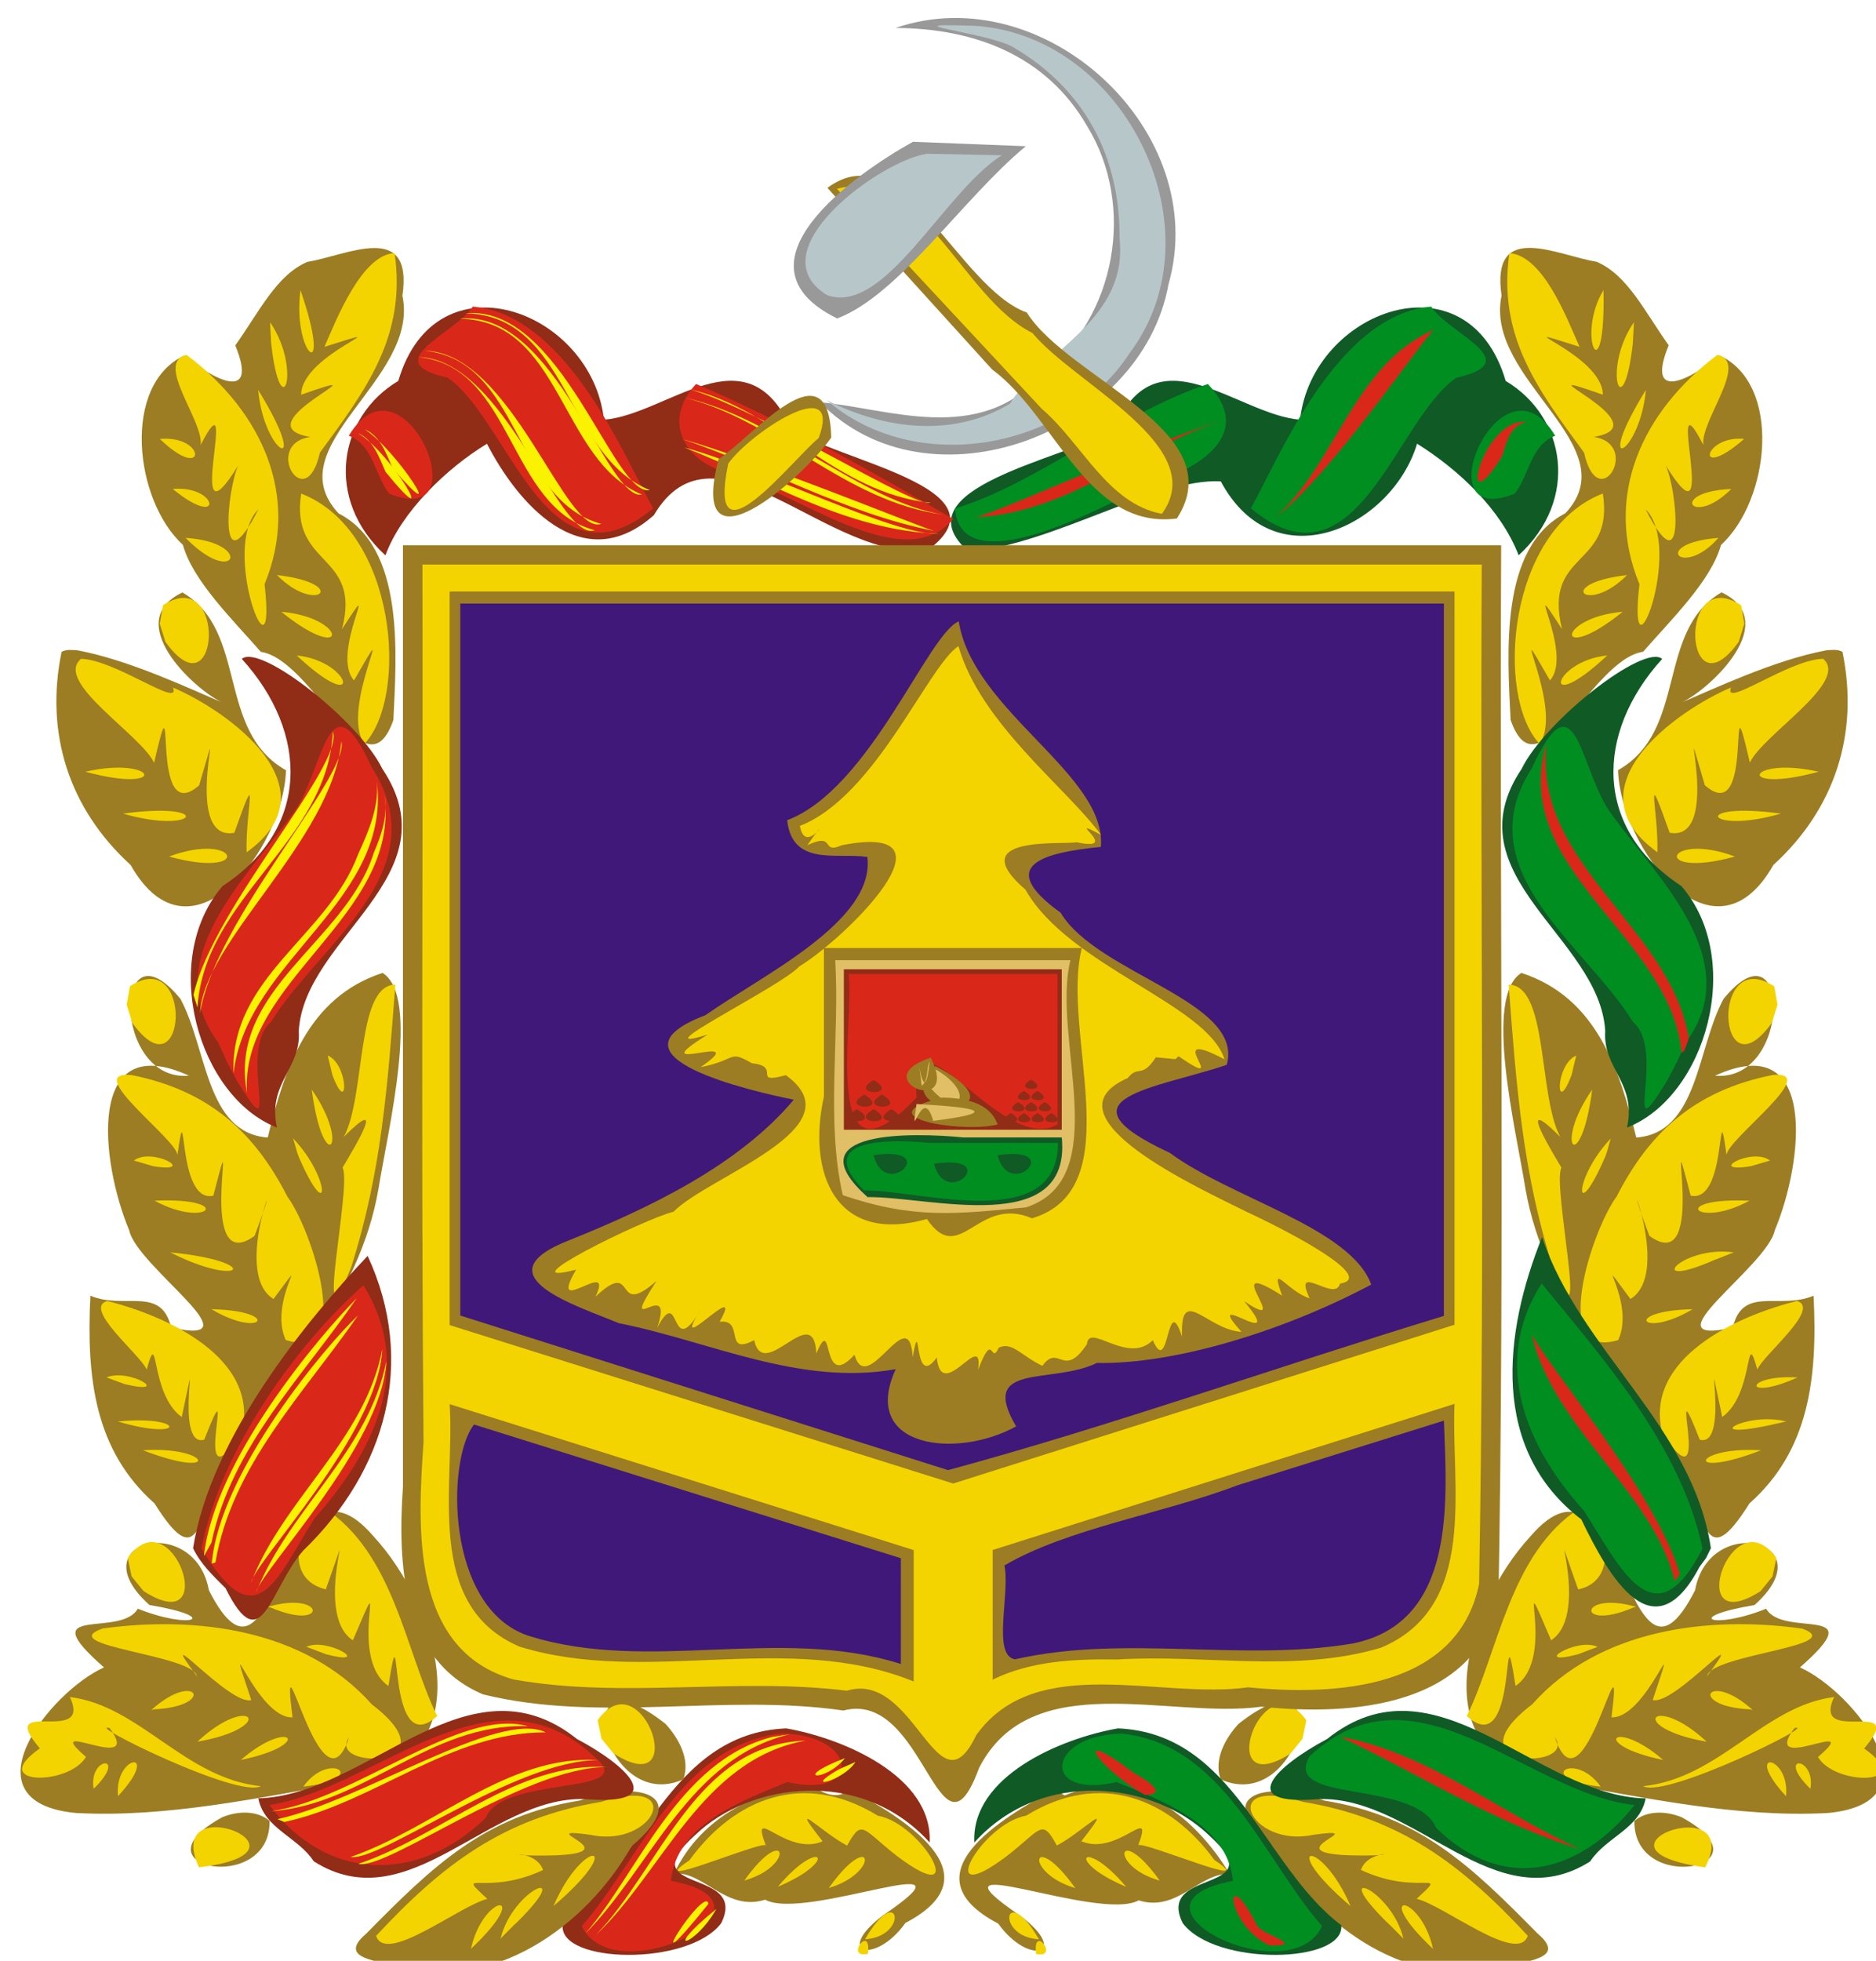 <svg xmlns="http://www.w3.org/2000/svg" width="385.822" height="403.069" viewBox="0 0 385.822 403.069">
  <path d="M336.13 374.312c-.243 15.404 28.8 9.586 9.675-.778-3.06-1.223-6.972-1.467-9.674.778zm27.102-43.614c-11.002 4.397-17.41 1.774-2.394-.763 14.775-13.2-9.32-19.093-12.227-3.032-14.3 28.075-14.48-33.726-33.92-11.018-13.2 14.302-23.1 45.788 4.7 50.345 18.83 3.294 37.89 7.47 56.56 6.453 23.25-2.194 5.52-24.83-5.77-29.93 15.18-13.278-3.43-5.9-6.94-12.055zm-46.904 66.864c-13.8-14-24.4-24.29-44-27.437-11.23-4.227-23.682-1.575-10.642 9.404 9.545 16.74 28.593 30.08 48.468 24.86 2.727-1.44 12.414-1.48 6.174-6.84zm-65.276-31.788c16.45 7.4 24.64-28.088 3.663-11.406-2.71 2.93-5.163 7.37-3.663 11.406zm105.33-92.875c-18.313 4.05 7.133-12.55 8.626-20.01 5.874-13.95 9.012-41.53-12.296-31.76 15.96 1.35 15.56-32.65 1.76-15.8-5.537 10.22-5.186 27.55-17.958 28.51-3.44-14.04-8.155-28.81-23.62-33.84-7.86 4.88-1.113 32.19.864 44.53 3.926 22.37 19.905 38.95 31.638 57.41 5.6 10.3 5.132 21.86 14.4 7.11 12.263-10.89 14.04-25.7 13.188-42.7-7.023 2.97-14.56-2.14-16.603 6.52zm19.18-139.21c-10.774 2.02-23.463 8.09-29.545 10.64 5.957-2.91 20.48-16.65 8.044-22.56-13.59 7.89-6.86 28.36-21.29 36.55.44 15.84 19.54 41.39 31.95 19.48 12.73-11.6 17.65-27.16 14.2-43.81-1.06-.59-2.21-.36-3.35-.32zm-21.612-21.67c10.075-9.23 12.59-33-.29-38.95-5.484 4.64-15.464 10.12-10.475-2.09-4.992-7.02-8.492-14.48-14.85-17.18-7.974-1.25-21.796-8.65-19.52 6.97-3.673 17.27 26.18 30.86 13.11 44.75-13.624 7-11.893 28.9-11.255 42.45 5.667 16.37 16.623-12.47 27.254-13.99 5.872-6.71 14.036-14.68 16.024-21.98zM174.68 367.73c10.702 5.834 30.696 17.522 11.53 27.552-6.3 8.813-14.87 6.21-4.618-1.546 21.844-14.87-15.892 1.33-24.232-3.23-8 2.52-12.606-5.846-18.72-5.39 5.69-12.077 17.944-17.3 28.16-18.3 1.892 1.72 5.743 3.433 7.88.91z" clip-rule="evenodd" fill="#9c7d23" fill-rule="evenodd"/>
  <path d="M216.845 367.847c-10.712 5.84-30.727 17.536-11.543 27.578 6.306 8.822 14.884 6.215 4.62-1.55-21.864-14.882 15.907 1.332 24.256-3.23 8.006 2.524 12.616-5.85 18.736-5.395-7.446-12.44-20.162-21.88-33.95-16.187l-2.12-1.216z" clip-rule="evenodd" fill="#9c7d23" fill-rule="evenodd"/>
  <path d="M92.472 121.594h206.67c-.35 66.578.7 133.227-.535 199.76-4.557 21.12-29.436 21.345-46.526 19.935-19.68.58-43.9-4.72-57.58 12.34-12.48-19.22-39.72-10.37-59.27-12.43-16.29 1.83-40.06-.69-42.01-21.3-1.6-26.25-.34-52.68-.74-79.03V121.59z" clip-rule="evenodd" fill="#acd4f2" fill-rule="evenodd"/>
  <path d="M310.422 52.032c-2.45 17.12 5.87 28.063 15.355 41.007 2.948 13.19 11.872-1.76 1.994-3.22 14.87-2.47-17.7-15.58 1.87-8.68-.02-8.48-22.38-15.41-4.79-9.85-2.76-6.23-7.49-18.67-14.42-19.27zm42.786 20.917c-15.553 11.66-23.487 29.09-16.04 47.13-2.594 22.81 9.326-7.43 1.27-15.38 8.56 16.82 6.373-4.58 4.105-9.09 11.815 19.19-.703-20.6 7.78-4.12-.73-4.9 9.56-17.05 2.885-18.55zm-23.566 28.5c-19.593 7.58-22.222 41.6-13.027 51.45 5.325-7.18-7.724-30.27 2.156-13.03 5.06-5.69-6.26-24.07 2.48-10.53-3.99-16.27 10.76-12.47 8.4-27.9zm45.283 33.97c-7.116.18-20.615 10.33-18.928 5.91-11.093 4.69-33.61 20.61-15.128 33.87.21-9.06-2.84-19.06 2.52-4.01 11.6 2.04.71-31.89 7.23-9.77 10.6 9.28 4.3-26.3 9.26-4.64 2.66-5.78 20.7-16.65 15.03-21.39zm-5.395 132.02c-11.78 2.93-31.682 11.58-27.63 27.29 11.184 16.5.33-17.49 7.674 1.21 6.594 1.88.264-25.19 4.62-4.65 6.68-4.81 4.642-19.15 7.22-9.75 1.06-2.88 13.29-12.64 8.117-14.12zm-5.01-46.45c-16.04 3.19-25.385 11.92-32.037 24.97-5.12 6.89-13.91 33.92.33 29.5 3.768-8.21-6.094-19.89 2.508-8.44 9.29-5.61-3.75-33.21 3.89-12.98 12.68 9.22 2.7-30.56 8.49-8.26 7.69 1.73 5.33-23.05 7.39-8.32-.05-3.17 19.85-17.5 9.44-16.48zm6.06 113.78c-19.12-2.65-41.598-.01-55.47 15.58-17.43 13.32 9.452 13.46 4.686 6.8 5.805 17.45 14.336-25.64 11.626-4.14 7.356.4 14.634-22 8.48-3.56 4.368 1.3 20.56-17.52 11.17-4.9.864-4.48 29.492-6.2 19.507-9.8zm-56.363 63.16c-13.593-14.63-26.184-24.22-46.222-27.53-17.846-5.68-10.98 9.56 2.03 6.78 13.07-1.85-8.137 3.53 7.16 4.19 14.034.42 4.424-1.94 2.7 3.02 11.965 5.57 18.387-.48 11.464 5.93 5.65 1.37 20.89 13.6 22.86 7.6zm-64.42-15.53c-9.185-12.64-23.437-18.59-38.74-9.18-9.295 1.66-19.304 19.81-4.073 8.38 7.22-5.57 7.24-7.98 10.37-2.23 5.302-2.76 12.474-10.34 5.033-.88 7.618 3.21 15.054-8.07 11.705.82 1.213-.86 25.57 9.6 15.706 3.07zm75.117-72.4c-14.41 9.26-16.79 29.73-23.252 42.75 10.89 9.88 6.988-25.6 10.03-6.18 8.975-6.2-.874-28.51 7.318-9.39 8.765-5.69-1.892-31.29 5.562-10.46 8.072-1.65 6.556-12.56.342-16.72zM310.27 202.41c1.592 20.937 2.855 38.55 9.106 58.147 7.994 19.59-.273-17.02 1.756-20.53-2.98-5.015-9.054-15.152-.233-6.31-4.57-8.328-2.45-31.275-10.63-31.305zm19.515-142.78c-5.822 9.443.43 22.128 0 0zm28.923 30.6c-8.45-.855-10.372 9.024 0 0zm15.33 68.408c-14.86-3.346-17.45 4.732 0 0zm-4.353 124.512c-11.23-.632-11.29 5.103 0 0zm-9.885-36.332c-16.868-.715-10.957 5.95 0 0zm4.236-8.25c-3.777-2.878-13.344 2.68-3.96 1.16l3.96-1.16zm-39.865-21.59c-4.37 1.845-4.31 12.91-.96 4.013l.96-4.01zm3.29 6.99c-8.21 11.777-2.37 18.13 0 0zm3.82 10.06c-7.86 8.228-7.51 18.416-1.18 3.832.51-1.23.76-2.568 1.18-3.83zm26.79-109.615c-13.26-8.59-11.7 23.118-.49 7.53l1.17-3.722-.67-3.8zm6.81 78.33c-13.26-8.59-11.7 23.118-.49 7.53l1.17-3.722-.67-3.8zm.44 117.525c-9.14-12.885-19.42 17.148-3.24 6.814l2.46-3.028.79-3.786zm-14.63 63.594c8.33-16.366-27.34-3.784 0 0zM334.62 118.21c-15.23 1.767-8.2 8.35 0 0zm3.88-38.062c-11.235 18.177-1.26 13.69 0 0zm14.926 30.414c-14.17 1.13-7.55 8.567 0 0zm3.4 65.51c-14.42-5.34-17.4 4.806 0 0zm5.36 122.054c-14.006-.907-16.216 6.24 0 0zm-33.626 40.408c-4.33-2.067-13.97 4.113-4.04 1.532l4.04-1.532zm7.94-8.225c-11.97-3.45-12.41 5.2-.663.17l.667-.18zm30.826 38.93c.85-8.61-9.21-9.96 0 0zm5.01-1.52c1.12-6.82-7.32-7.15 0 0zm-11.88-16.21c-9.234-8.36-13.44-.79-.675-.14l.68.14zM351 358.03c-11.1-10.328-16.715-2.937 0 0zm-8.947 3.75c-10.17-8.825-15.33-3.16 0 0zm-12.85 5.486c-5.45-7.675-14.06-1.52 0 0zm-34.48 33.347c-2.54-11.538-13.116-12.336 0 0zm-56.21-14.03c-8.734-12.198-10.605-2.985 0 0zm50.124 11.935c-2.48-10.295-15.62-15.476-3.554-3.53 1.228 1.133 2.373 2.35 3.555 3.528zm-57.014-10.645c-8.85-10.51-12.887-5.44 0 0zm46.146 3.96c-6.14-14.29-15.54-13.246 0 0zm-56.62-3.71c-9.01-12.59-10.76-3.184 0 0zm126.98-119c-14.51.305-10.64 6.177-.3.164l.3-.167zm-17.57-134.39c-11.49 1.172-13.89 12.983 0 0zm5.48-68.5c-6.68 9.682-2.22 22.126-.22 4.3l.22-4.3zm20.02 34.277c-13.09.58-8.07 8.1 0 0zm10.21 66.736c-19.07-2.58-15.31 4.457 0 0zm1.08 124.96c-8.2-2.133-18.27 3.94-3.39.754l3.39-.752zm-10.77-34.77c-10.99-1.487-18.87 8.085-3.97 1.557 1.33-.48 2.64-1.044 3.96-1.555zm-22.85-131.68c-13.9 1.242-13.93 11.26 0 0zm43.5 223.085c-14.42 1.78-23.63 16.74-39.3 18.33 4.74 2.6 36.72-13.31 31.1-11.93-7.2 9.9 14.84-2.66 4.87 5.93 3.42 5.97 20.49 5.97 9.48-1.75 9.42-10.98-10.94-.26-6.17-10.57zm-163.55 49.82c-9.24-.59-6.98-12.15 0 0zm-.6 3c-.78-6.48 5 1.05 0 0zm55.59-48.02c-9.14-12.88-19.43 17.15-3.25 6.82l2.45-3.03.78-3.78z" clip-rule="evenodd" fill="#f3d400" fill-rule="evenodd"/>
  <path d="M330.135 211.94c-1.13-19.366-31.96-31.858-17.182-53.912 4.75-9.807 25.15-25.804 28.893-22.578-13.822 15.22-14.116 34.907 3.95 46.685 13.147 15.237 4.97 43.386-11.18 49.644 2.034-9.19-5.032-12.07-4.48-19.84z" clip-rule="evenodd" fill="#105a26" fill-rule="evenodd"/>
  <path d="M346.703 214.3c12.507-16.866-5.73-33.66-15.16-46.796-6.658-8.58-7.203-29.875-16.508-9.59-13.566 21.118 11.037 36.272 20.808 52.168 7.04 5.855-2.702 27.978 6.957 12.16l2.066-3.897 1.837-4.044z" clip-rule="evenodd" fill="#008e21" fill-rule="evenodd"/>
  <path d="M347.316 213.45c-3.75-23.032-32.108-35.67-29.247-60.672-7.82 26.133 25.5 39.347 27.8 63.727l.63-.717.81-2.338z" clip-rule="evenodd" fill="#d92819" fill-rule="evenodd"/>
  <path d="M351.865 318.246c-3.716-25.068-26.936-40.603-34.722-63.936-7.873 19.57-10.78 43.633 8.07 58.02 5.842 12.13 14.89 27.714 24.33 9.73l1.332-1.79.99-2.024z" clip-rule="evenodd" fill="#105a26" fill-rule="evenodd"/>
  <path d="M350.134 318.328c-4.304-21.01-20.968-39.678-33.08-54.492-10.512 16.422-3.085 33.71 8.654 46.648 7.27 11.216 14.423 27.547 24.426 7.844z" clip-rule="evenodd" fill="#008e21" fill-rule="evenodd"/>
  <path d="M345.483 323.58c-4.926-16.905-27.848-43.47-30.49-49.42 4.315 19.414 25.138 32.69 29.437 50.894l1.053-1.475z" clip-rule="evenodd" fill="#d92819" fill-rule="evenodd"/>
  <path d="M338.45 369.682c-22.62-.5-43.042-30.202-65.54-12.195-10.3 5.46-19.26 13.825-1.585 12.34 19.825-.56 36.2 25.19 55.722 12.802 3.223-4.98 10.22-6.72 11.403-12.95z" clip-rule="evenodd" fill="#105a26" fill-rule="evenodd"/>
  <path d="M336.164 371.053c-22.455-2.507-44.868-30.484-66.812-10.044-5.868 9.91 21.558 4.6 26.004 14.72 14.077 13.78 29.856 9.09 40.808-4.68z" clip-rule="evenodd" fill="#008e21" fill-rule="evenodd"/>
  <path d="M324.942 380.1c-17.463-5.355-32.964-15.316-49.356-23.117 18.182 3.34 32.882 15.64 49.356 23.117z" clip-rule="evenodd" fill="#d92819" fill-rule="evenodd"/>
  <path d="M161.65 355.277c11.795 2.062 30.197 9.857 29.546 23.464-14.11-15.56-36.927-12.3-48.16-1.59-13.8 12.38 11.034 6.59 5.288 18.18-6.73 8.92-33.347 8.32-32.603.43 16.16-12.15 21.83-39.43 45.93-40.47z" clip-rule="evenodd" fill="#912c17" fill-rule="evenodd"/>
  <path d="M229.924 355.287c-11.794 2.063-30.198 9.857-29.546 23.465 14.11-15.57 36.928-12.305 48.16-1.592 13.798 12.38-11.032 6.59-5.29 18.174 6.73 8.914 33.35 8.32 32.605.43-16.15-12.152-21.825-39.437-45.93-40.477z" clip-rule="evenodd" fill="#105a26" fill-rule="evenodd"/>
  <path d="M230.733 356.355c-15.61.312-16.732 13.566-1.066 9.973 9.408 3.902 22.83 8.713 23.902 20.304-25.65 4.844 11.81 23.393 18.33 9.3-12.29-14.073-20.16-37.323-41.17-39.577z" clip-rule="evenodd" fill="#008e21" fill-rule="evenodd"/>
  <path d="M235.486 368.982c-9.595-5.434-15.89-14.763-2.322-4.55.992.575 7.983 4.383 2.322 4.55zm25.61 30.935c-9.115-4.287-9.65-18.043-2.505-4.004.94 1.736 10.35 4.16 2.51 4.004z" clip-rule="evenodd" fill="#d92819" fill-rule="evenodd"/>
  <path d="M79.247 114.144c-12.58-11.508-9.683-28.502 2.664-35.836 7.78-26.49 39.87-14.44 42.29 7.972 13.12-1.046 29.3-18.567 38.45 1.794 8.82 6.558 45.19 12.22 28.35 24.87-20.18 3.25-43.82-28.572-56.52-7.05-14.99 13.32-28.34-3.01-34.33-14.67-8.26 4.988-17.6 13.994-20.88 22.92z" clip-rule="evenodd" fill="#912c17" fill-rule="evenodd"/>
  <path d="M312.33 114.146c12.58-11.51 9.682-28.503-2.665-35.837-7.776-26.5-39.865-14.44-42.286 7.97-13.1-1.08-29.72-18.76-38.38 2.18-10.17 5.89-44.53 12-29.79 24.94 17.42-1.42 38.67-15.19 51.86-14.45 11.12 20.76 35.19 9.39 40.37-7.74 8.59 5.36 17.28 13.54 20.88 22.92z" clip-rule="evenodd" fill="#105a26" fill-rule="evenodd"/>
  <path d="M319.84 89.574c-11.126-18.576-27.613 19.76-8.315 11.897 2.99-3.77 3.26-9.98 8.316-11.89z" clip-rule="evenodd" fill="#008e21" fill-rule="evenodd"/>
  <path d="M314.095 86.725c-9.428-1.078-14.693 22.458-5.172 7.05.874-2.718 1.675-6.515 5.172-7.05z" clip-rule="evenodd" fill="#d92819" fill-rule="evenodd"/>
  <path d="M294.344 63.032c-19.572 1.65-31.455 31.585-37.096 41.45 21.824 18.177 29.68-18.278 42.273-26.833 14.76-3.31-1.66-9.06-5.17-14.62z" clip-rule="evenodd" fill="#008e21" fill-rule="evenodd"/>
  <path d="M262.396 106.29c11.414-8.706 30.186-36.597 32.535-38.53-16.45 7.192-20.08 27.298-32.53 38.53zm-119.24-27.355c18.02 7.593 38.017 19.09 52.893 27.742-10.33 12.3-32.84-5.977-46.51-9.515-8.9-2.43-13.39-10.632-6.39-18.227z" clip-rule="evenodd" fill="#d92819" fill-rule="evenodd"/>
  <path d="M141.876 80.027c14.763 4.364 46.02 24.35 49.54 23.334-19.42-1.98-31.58-19.21-49.54-23.33z" clip-rule="evenodd" fill="#f9f200" fill-rule="evenodd"/>
  <path d="M140.908 81.78c18.812 4.17 36.167 21.352 53.138 24.012-20.458-2.71-34.21-19.296-53.138-24.01zm-.24 10.178c16.307 4.476 43.5 18.355 52.622 17.774-19.467-.624-35.48-11.146-52.622-17.774z" clip-rule="evenodd" fill="#f9f200" fill-rule="evenodd"/>
  <path d="M140.4 90.27c15.317 4.39 48.078 17.776 51.626 18.853-17.9-3.5-35.28-13.33-51.627-18.852z" clip-rule="evenodd" fill="#f9f200" fill-rule="evenodd"/>
  <path d="M248.42 78.936c-18.23 6.05-34.963 20.41-52.017 25.597 1.232 15.597 30.02-.068 39.51-4.842 9.19-2.79 22.865-9.79 12.506-20.75z" clip-rule="evenodd" fill="#008e21" fill-rule="evenodd"/>
  <path d="M251.37 86.433c-14.644 4.463-46.374 19.08-50.75 19.886 19.298-.91 33.182-14.18 50.75-19.89z" clip-rule="evenodd" fill="#d92819" fill-rule="evenodd"/>
  <path d="M82.88 112.086h225.854c-.363 72.152.73 144.376-.557 216.482-4.453 22.363-30.388 24.212-48.738 22.26-18.94 2.627-47.36-8.406-58.09 12.616-8.21 22.287-11.1-16.274-27.89-11.824-24.51-3.572-49.89 2.61-74.09-3.31-16.81-7.052-17.59-27.05-16.5-42.633v-193.59z" clip-rule="evenodd" fill="#9c7d23" fill-rule="evenodd"/>
  <path d="M185.276 342.057c-24.908-7.945-51.878 2.028-76.618-5.815-17.04-5.696-16.884-36.152-11.17-43.417 29.263 9.16 58.526 18.323 87.79 27.485-.002 7.25 0 14.498-.002 21.747zm12.8 5.735c-1.007 11.69-8.58-.84 0 0zm98.88-55.778c.615 16.588 2.628 41.435-18.647 45.807-22.93 3.91-46.75-1.91-69.56 3.27-4.77-.77-.96-13.55-2.18-19.3 13.09-7.64 32.55-10.61 48.01-16.5l42.36-13.26zM94.656 124.07h202.3V270.5c-33.996 10.343-67.99 22.485-101.984 31.705L94.657 270.423V124.07z" clip-rule="evenodd" fill="#40187a" fill-rule="evenodd"/>
  <path d="M299.14 272.32c-34.368 10.877-68.733 21.768-103.104 32.636-34.522-10.856-69.043-21.71-103.564-32.567v-150.8h206.67v150.73zm-94.99 72.95v-26.647l94.99-30.04c-.746 17.154 4.997 41.638-15.08 50.103-17.518 5.297-36.27 1.328-54.326 2.445-8.657-.13-17.663.26-25.584 4.14zM92.472 288.638c31.813 10 63.626 20 95.44 29.998v27.015c-25.886-10.55-54.805.97-81.067-7.17-19.805-8.48-13.202-33.14-14.373-49.84zM86.875 116.04h217.862c-.353 69.838.71 139.746-.54 209.54-4.432 21.73-29.76 23.043-47.504 21.267-18.07 2.564-43.635-7.38-55.93 9.845-7.953 16.705-12.584-13.454-26.577-9.147-22.737-2.794-46.028 1.715-68.608-2.316-21.19-6.03-19.684-31.33-18.475-48.77-.526-60.13-.08-120.29-.228-180.42z" clip-rule="evenodd" fill="#f3d400" fill-rule="evenodd"/>
  <path d="M161.848 168.62c17.028-6.372 28.987-38.35 35.326-40.88 2.934 18.494 30.51 31.49 29.23 46.346-11.35 1.146-22.086 3.616-8.27 13.542 7.547 12.63 37.863 18.173 34.16 31.258-14.367 4.876-35.945 6.827-11.71 18.1 12.625 9.354 37.182 15.376 41.427 27.073-17.59 9.36-40.17 16.43-56.42 16.11-9.25 4.53-24.48-.29-16.62 13.04-12.1 6.73-32.21 4.53-24.76-11.76-19.81 3.54-38.38-5.79-56.96-9.46-8.46-3.54-28.84-9.79-10.12-17.07 16.49-6.61 34.84-15.43 46.12-28.86-8.33-1.68-40.37-8.91-18.16-17.38 11.56-8.17 34.97-19.27 33.29-32.53-6.38-.9-15.44 1.99-16.49-7.55z" clip-rule="evenodd" fill="#9c7d23" fill-rule="evenodd"/>
  <path d="M164.458 169.787c15.535-5.953 26.378-32.862 32.656-36.976 4.52 15.9 22.16 29.05 29.337 38.82-8.32-4.45 4.67 3.59-4.99 1.51-3.31.53-23.5-1.42-10.57 9.73 8.92 15.78 37.45 23.57 40.93 34.88-13.76-7.23 2.3 7.38-9.44-.62-1.11.81.64.65-4.67.21-2.93 4.52-3.56 1.47-5.79 4.27-17.89 7.87 15.1 22.81 24.31 27.42 9.6 4.46 26.9 13.65 19.35 14.83-.95 4.03-9.86-4.68-6.24 3.02-4.61-1.4-8.34-7.94-5.65-.53-13.79-8.8 2.97 8.38-7.83 1.11 9.32 11.2-9.19-3.32-.53 6.32-7.1-.41-12.65-9.93-12.23.98-3.24-9.81-2.55 8.66-6.02.73-5.16 5.19-13.14-3.74-13.54.82-4.89 7.31-5.77-.23-9.16 4.45-4.21-1.94-6.28-5.12-8.98-3.71-1.74 3.78-1.01-3.93-4.25 4.54 1.21-8.82-7.53 7.18-8.49-2.54-4.96 6.92-3.16-9.84-4.96-.09-.7-11.93-9.36 8.56-11.97-.48-7.11 7.86-4.16-9.03-7.84-.25-.537-11.21-10.796 6.22-12.79-2.75-6.38 3.38-1.826-4.41-7.1-3.78 5.554-9.83-11.07 8.81-3.763-2.7-6.65 11.5-4.094-5.5-9.08 3.94 3.77-11.17-8.525 3.28-.134-9.64-9.142 8.07-3.812-4.97-12.572 3.26 4.148-8.472-10.13 4.96-3.964-5.57-15.09 3.908 13.89-10.393 20.03-11.913 7.26-7.37 38.08-17.28 23.09-28.07-7.24 1.97-.72-1.84-6.96-2.44-4.94-2.81-2.78-.77-10.58.814 11.52-7.95-13.18 2.393 1.49-6.73-14.63 4.555 14.97-9.766 18.82-13.99 9.26-5.6 34.2-29.88 8.77-24.92-4.51 2-1.11-2.78-7.1-.01 5.91-8.61-.32 2.85-1.53-3.904z" clip-rule="evenodd" fill="#f3d400" fill-rule="evenodd"/>
  <path d="M169.437 194.88h53.054c-4.39 17.313 10.19 49.387-10.24 55.563-11.27-4.86-14.8 10.146-21.62.135-18.85 5.342-24.66-9.51-21.18-25.186V194.88z" clip-rule="evenodd" fill="#9c7d23" fill-rule="evenodd"/>
  <path d="M171.774 197.38h48.38c-3.98 15.827 9.154 44.73-9.084 50.802-14.233 1.36-23.087 2.512-37.75-2.513-3.495-15.36-.6-32.38-1.546-48.29z" clip-rule="evenodd" fill="#e0bf66" fill-rule="evenodd"/>
  <path d="M218.368 233.816c2.01 20.785-27.328 12.083-39.937 12.264-15.6-13.906 9.67-13.275 19.67-12.264h20.27z" clip-rule="evenodd" fill="#105a26" fill-rule="evenodd"/>
  <path d="M217.576 234.923c.068 18.717-28.138 9.752-39.926 9.76-10.75-10.947 5.974-10.488 13.41-9.76h26.516z" clip-rule="evenodd" fill="#008e21" fill-rule="evenodd"/>
  <path d="M173.55 199.246h44.808v32.99H173.55v-32.99z" clip-rule="evenodd" fill="#912c17" fill-rule="evenodd"/>
  <path d="M174.514 200.223h42.975v30.9c-11.56 6.723-30.43-26.674-29-5.495-19.99 21.06-12.66-15.707-13.98-25.405z" clip-rule="evenodd" fill="#d92819" fill-rule="evenodd"/>
  <path d="M179.662 237.47c14.185-2.105 2.438 9.58 0 0zm25.508 0c14.186-2.106 2.44 9.58 0 0zm-13.077 1.74c14.187-2.106 2.44 9.578 0 0z" clip-rule="evenodd" fill="#105a26" fill-rule="evenodd"/>
  <path d="M209.405 226.55c4.434 2.623-4.313 2.456 0 0zm-1.48 2.255c4.434 2.624-4.315 2.455 0 0zM179.68 228c5.77 3.415-5.61 3.19 0 0z" clip-rule="evenodd" fill="#912c17" fill-rule="evenodd"/>
  <path d="M212.068 226.55c4.434 2.623-4.313 2.456 0 0zm-1.48 2.255c4.434 2.624-4.315 2.455 0 0zm-30.908-6.793c5.77 3.414-5.61 3.188 0 0zm32.388-.065c4.433 2.62-4.312 2.456 0 0zm-34.326 3.06c5.765 3.41-5.607 3.192 0 0zm32.838-.757c4.433 2.62-4.314 2.454 0 0zM183.32 228c5.77 3.413-5.608 3.19 0 0z" clip-rule="evenodd" fill="#912c17" fill-rule="evenodd"/>
  <path d="M214.866 226.55c4.434 2.623-4.312 2.456 0 0zm-1.48 2.255c4.434 2.628-4.317 2.45 0 0z" clip-rule="evenodd" fill="#912c17" fill-rule="evenodd"/>
  <path d="M216.22 228.805c4.432 2.626-4.313 2.453 0 0zm-34.837-3.8c5.767 3.414-5.61 3.19 0 0zm31.994-.755c4.432 2.62-4.31 2.455 0 0z" clip-rule="evenodd" fill="#912c17" fill-rule="evenodd"/>
  <path d="M184.168 5.75c30.62-10.515 65.113 21.237 56.142 52.728-5.546 30.555-49.22 47.212-71.673 24.214 13.778 1.13 32.762 9.046 45.73-5.872 15.188-11.63 19.238-34.568 9.23-50.865-8.38-14.572-23.21-20.145-39.43-20.206z" clip-rule="evenodd" fill="#999" fill-rule="evenodd"/>
  <path d="M200.618 5.317c30.807 2.056 50.584 42.147 31.698 67.275-12.963 19.944-44.033 25.457-62.287 9.658 12.29 6.265 26.35 7.586 37.68.73 6.74-10.983 24.36-17.06 22.54-33.944.14-16.57-6.99-30.642-21.94-39.372-5.45-3.073-26.86-5.03-7.7-4.347z" clip-rule="evenodd" fill="#b7c6c9" fill-rule="evenodd"/>
  <path d="M170.168 38.62c15.523-11.523 26.742 20.427 41.012 25.633 8.71 13.78 42.473 24.32 30.862 42.327-18.51 2.405-24.92-21.03-38.01-30.64L170.17 38.62z" clip-rule="evenodd" fill="#9c7d23" fill-rule="evenodd"/>
  <path d="M172.123 38.812c17.62-4.614 25.716 22.424 40.214 29.642 8.64 10.51 36.73 23.3 26.616 37.174-11.197-2.098-16.428-14.533-24.7-21.588l-42.13-45.228z" clip-rule="evenodd" fill="#f3d400" fill-rule="evenodd"/>
  <path d="M210.974 30.06c-12.897 10.62-26.116 30.67-38.812 35.402-22.676-11.153 3.685-29.737 15.602-36.315l23.21.914z" clip-rule="evenodd" fill="#999" fill-rule="evenodd"/>
  <path d="M206.022 31.918c-11.974 7.633-24.08 33.04-35.927 28.75-14.69-8.995 10.926-27.66 20.54-29.06l15.387.31z" clip-rule="evenodd" fill="#b7c6c9" fill-rule="evenodd"/>
  <path d="M192.364 219.14c20.678 10.827-11.213 11.38 0 0z" clip-rule="evenodd" fill="#9c7d23" fill-rule="evenodd"/>
  <path d="M191.968 219.57c9.754 5.327 4.52 11.552-1.6 2.697l1.6-2.696z" clip-rule="evenodd" fill="#e0bf66" fill-rule="evenodd"/>
  <path d="M205.163 231.155c-7.177 1.844-27.963-1.532-11.302-5.545 4.34.123 9.67.9 11.31 5.545z" clip-rule="evenodd" fill="#9c7d23" fill-rule="evenodd"/>
  <path d="M188.493 226.957c14.12.73 16.244 1.842 3.43 3.45-2.258-8.112-4.84 6.093-3.43-3.45z" clip-rule="evenodd" fill="#e0bf66" fill-rule="evenodd"/>
  <path d="M191.42 217.423c6.38 12.53-13.82 4.526 0 0z" clip-rule="evenodd" fill="#9c7d23" fill-rule="evenodd"/>
  <path d="M191.192 218.168c-1.242 12.09-3-6.412-1.633 5.046 1.46-1.206.87-3.55 1.63-5.046z" clip-rule="evenodd" fill="#e0bf66" fill-rule="evenodd"/>
  <path d="M55.447 374.3c.248 15.405-28.798 9.59-9.675-.776 3.06-1.223 6.972-1.467 9.675.777zm-27.1-43.61c11.003 4.397 17.407 1.773 2.392-.764-14.78-13.2 9.32-19.093 12.22-3.032 14.3 28.076 14.48-33.723 33.92-11.017 13.2 14.303 23.1 45.788-4.7 50.344-18.83 3.3-37.89 7.47-56.56 6.46-23.25-2.19-5.52-24.83 5.77-29.93-15.18-13.27 3.43-5.9 6.94-12.05zm46.903 66.86c13.8-14 24.397-24.29 43.997-27.435 11.23-4.227 23.68-1.574 10.64 9.404-9.544 16.74-28.59 30.08-48.466 24.86-2.72-1.44-12.41-1.48-6.17-6.84zm65.274-31.786c-16.448 7.398-24.64-28.087-3.663-11.406 2.71 2.928 5.17 7.37 3.67 11.406zM35.198 272.892c18.31 4.05-7.136-12.547-8.63-20.01-5.874-13.946-9.01-41.526 12.296-31.757-15.958 1.357-15.558-32.645-1.758-15.796 5.535 10.22 5.184 27.54 17.954 28.51 3.44-14.04 8.152-28.81 23.617-33.84 7.863 4.88 1.114 32.19-.862 44.52-3.925 22.38-19.905 38.95-31.635 57.42-5.6 10.29-5.14 21.85-14.4 7.11-12.27-10.89-14.04-25.7-13.19-42.7 7.02 2.97 14.56-2.14 16.602 6.52zm-19.18-139.197c10.772 2.027 23.462 8.094 29.542 10.648-5.958-2.904-20.478-16.652-8.042-22.554 13.593 7.89 6.864 28.36 21.294 36.55-.435 15.84-19.54 41.39-31.947 19.47-12.735-11.6-17.645-27.16-14.2-43.81 1.063-.6 2.213-.36 3.353-.32zm21.61-21.674c-10.076-9.23-12.588-32.99.287-38.94C43.4 77.73 53.38 83.2 48.39 71c4.993-7.018 8.494-14.478 14.85-17.18 7.975-1.242 21.796-8.647 19.52 6.976 3.673 17.27-26.18 30.865-13.11 44.75 13.622 7.003 11.89 28.904 11.255 42.447-5.667 16.376-16.62-12.462-27.253-13.99-5.873-6.705-14.033-14.68-16.023-21.977z" clip-rule="evenodd" fill="#9c7d23" fill-rule="evenodd"/>
  <path d="M81.156 52.03c2.45 17.12-5.874 28.063-15.356 41.007-2.948 13.195-11.87-1.757-1.994-3.215-14.863-2.465 17.707-15.578-1.868-8.68.017-8.47 22.378-15.4 4.79-9.844 2.568-5.947 7.76-18.99 14.428-19.267zM38.37 72.95c15.552 11.67 23.486 29.098 16.04 47.136 2.592 22.81-9.328-7.43-1.272-15.38-8.56 16.82-6.372-4.578-4.104-9.086-11.817 19.197.703-20.594-7.78-4.12.73-4.928-9.56-16.992-2.883-18.55zm23.567 28.507c19.59 7.587 22.22 41.605 13.025 51.45-5.326-7.183 7.724-30.27-2.155-13.032-5.053-5.688 6.267-24.07-2.475-10.523 4.134-15.78-10.704-12.648-8.395-27.895zm-45.283 33.967c7.115.188 20.615 10.333 18.928 5.914 11.092 4.695 33.607 20.61 15.128 33.87-.22-9.055 2.832-19.057-2.526-4.005-11.607 2.044-.713-31.887-7.23-9.762-10.606 9.28-4.298-26.3-9.263-4.63-2.67-5.78-20.69-16.64-15.03-21.38zm5.394 132.01c11.78 2.935 31.68 11.583 27.627 27.296-11.182 16.5-.332-17.487-7.673 1.22-6.593 1.886-.264-25.19-4.62-4.652-6.68-4.81-4.642-19.148-7.22-9.747-1.06-2.87-13.292-12.64-8.114-14.11zm5.012-46.444c16.038 3.188 25.38 11.926 32.032 24.97 5.12 6.89 13.91 33.928-.332 29.5-3.767-8.204 6.095-19.89-2.507-8.44-9.28-5.61 3.75-33.207-3.89-12.98-12.673 9.226-2.703-30.55-8.49-8.25-7.685 1.734-5.33-23.05-7.385-8.32.055-3.167-19.852-17.506-9.428-16.48zM21 334.77c19.118-2.65 41.595-.01 55.466 15.578 17.43 13.328-9.452 13.46-4.685 6.803-5.8 17.46-14.33-25.63-11.62-4.13-7.35.4-14.63-22-8.48-3.55-4.37 1.31-20.56-17.52-11.17-4.89-.86-4.48-29.49-6.19-19.5-9.79zm56.36 63.164c13.592-14.627 26.18-24.22 46.22-27.53 17.845-5.68 10.978 9.558-2.03 6.783-13.07-1.852 8.136 3.533-7.16 4.194-14.035.43-4.424-1.93-2.702 3.03-11.965 5.57-18.387-.48-11.462 5.93-5.65 1.37-20.887 13.6-22.866 7.61zm64.417-15.53c9.187-12.637 23.437-18.583 38.74-9.174 9.292 1.66 19.305 19.815 4.074 8.386-7.21-5.558-7.24-7.98-10.37-2.228-5.3-2.753-12.47-10.338-5.03-.877-7.62 3.21-15.05-8.06-11.7.82-1.35-.84-25.67 9.68-15.7 3.08zm-75.113-72.41c14.408 9.26 16.79 29.736 23.25 42.753-10.89 9.875-6.986-25.594-10.028-6.175-8.974-6.204.87-28.51-7.32-9.39-8.764-5.69 1.89-31.292-5.562-10.47-8.304-1.964-6.448-12.174-.34-16.72zm14.644-107.586c-1.593 20.934-2.857 38.547-9.107 58.144-7.99 19.587.28-17.02-1.75-20.53 2.98-5.015 9.06-15.15.24-6.31 4.57-8.328 2.44-31.27 10.63-31.304zM61.793 59.63c6.97 20.2-1.775 13.63 0 0zM32.87 90.23c9.704-.845 9.626 9.263 0 0zm-15.33 68.405c14.86-3.345 17.45 4.73 0 0zm4.355 124.51c4.754-1.996 13.722 3.758 3.752 1.377l-3.752-1.378zm9.884-36.332c16.86-.717 10.95 5.95 0 0zm-4.24-8.25c3.77-2.876 13.34 2.677 3.96 1.16l-3.96-1.16zm39.86-21.59c4.37 1.845 4.31 12.908.96 4.012l-.96-4.013zm-3.29 6.99c8.21 11.776 2.37 18.128 0 0zm-3.82 10.06c7.86 8.228 7.51 18.414 1.17 3.832-.51-1.23-.76-2.568-1.18-3.83zM33.53 124.41c13.257-8.59 11.703 23.116.492 7.53l-1.164-3.722.67-3.808zm-6.812 78.328c13.26-8.59 11.704 23.117.493 7.53l-1.16-3.722.67-3.808zm-.432 117.522c9.14-12.885 19.426 17.147 3.243 6.813l-2.46-3.027-.79-3.786zm14.63 63.592c-7.713-16.85 26.84-3.183 0 0zm16.05-265.645c15.23 1.768 8.2 8.35 0 0zm-3.88-38.06c11.233 18.176 1.26 13.69 0 0zM38.16 110.56c14.2.94 10.237 10.48 0 0zm-3.402 65.51c14.422-5.342 17.406 4.802 0 0zm-5.355 122.048c14.005-.908 16.21 6.24 0 0zm33.624 40.407c4.332-2.067 13.974 4.112 4.04 1.532l-4.04-1.532zM55.09 330.3c11.968-3.442 12.414 5.203.666.173l-.666-.173zm-30.82 38.93c-.85-8.597 9.21-9.965 0 0zm-5.014-1.516c-1.12-6.81 7.322-7.15 0 0zm11.88-16.21c9.235-8.356 13.437-.787.674-.138l-.673.138zm9.454 6.525c11.1-10.33 16.714-2.94 0 0zm8.948 3.75c10.17-8.83 15.325-3.16 0 0zm12.843 5.48c5.45-7.67 14.07-1.53 0 0zm34.48 33.34c2.54-11.54 13.11-12.33 0 0zm56.21-14.03c8.73-12.2 10.61-2.99 0 0zm-50.12 11.93c2.48-10.3 15.62-15.48 3.56-3.53-1.22 1.13-2.37 2.34-3.55 3.52zm57.02-10.65c8.85-10.51 12.89-5.44 0 0zm-46.14 3.96c6.14-14.3 15.54-13.25 0 0zm56.62-3.71c9.01-12.59 10.76-3.19 0 0zm-127-118.98c14.51.3 10.64 6.17.3.16l-.29-.17zm17.57-134.38c11.48 1.17 13.89 12.98 0 0zm-5.48-68.5c6.67 9.68 2.22 22.12.22 4.29l-.22-4.29zm-20.02 34.27c9.52-.82 10.58 8.67 0 0zm-10.21 66.74c19.07-2.58 15.31 4.45 0 0zm-1.08 124.96c14.02-1.4 14.25 4.19 0 0zm10.78-34.77c19.46 1.9 14.86 7.55 0 0zm22.84-131.68c13.89 1.24 13.93 11.26 0 0zm-43.5 223.08c14.42 1.77 23.63 16.74 39.3 18.33-4.74 2.6-36.72-13.32-31.1-11.94 7.2 9.89-14.84-2.67-4.87 5.92-3.42 5.97-20.49 5.96-9.48-1.75-9.42-10.99 10.94-.27 6.17-10.57zm163.55 49.81c9.24-.6 6.98-12.16 0 0zm.6 2.99c.78-6.49-5 1.05 0 0zm-55.59-48.02c9.14-12.89 19.43 17.14 3.25 6.81l-2.46-3.03-.79-3.79z" clip-rule="evenodd" fill="#f3d400" fill-rule="evenodd"/>
  <path d="M61.443 211.934c1.126-19.365 31.957-31.855 17.18-53.91-4.75-9.806-25.148-25.802-28.89-22.577 13.82 15.22 14.113 34.906-3.95 46.684-13.147 15.24-4.97 43.39 11.18 49.65-2.036-9.18 5.03-12.06 4.48-19.84z" clip-rule="evenodd" fill="#912c17" fill-rule="evenodd"/>
  <path d="M44.876 214.295c-12.508-16.867 5.73-33.66 15.16-46.795 6.656-8.58 7.2-29.874 16.506-9.59 13.566 21.118-11.037 36.27-20.807 52.166-7.04 5.855 2.703 27.976-6.957 12.16l-2.066-3.897-1.836-4.05z" clip-rule="evenodd" fill="#d92819" fill-rule="evenodd"/>
  <path d="M79.07 163.493c3.38 24.856-29.87 38.134-28.273 61.19-4.005-21.33 20.25-30.906 26.072-49.368 1.59-3.696 2.97-7.722 2.2-11.822z" clip-rule="evenodd" fill="#f9f200" fill-rule="evenodd"/>
  <path d="M77.383 159.737c3.86 25.406-26.62 37.283-29.362 60.897-.71-19.843 19.32-28.08 25.61-44.976 2.23-4.955 4.64-10.34 3.76-15.92zm-37.593 44.78c4.044-18.093 31.125-47.19 28.657-54.157-.888 22.447-26.457 34.196-27.827 56.724l-.83-2.567z" clip-rule="evenodd" fill="#f9f200" fill-rule="evenodd"/>
  <path d="M41.134 208.293c3.04-19.013 30.65-48.717 29.086-55.885-2.07 20.395-28.298 40.962-29.086 55.885z" clip-rule="evenodd" fill="#f9f200" fill-rule="evenodd"/>
  <path d="M39.713 318.237c3.584-22.696 23.28-46.785 35.896-60.07 10.07 21.733 3.84 44.055-13.23 60.558-6.95 7.89-8.53 22.78-15.99 7.753-2.5-2.498-5.15-4.995-6.69-8.24z" clip-rule="evenodd" fill="#912c17" fill-rule="evenodd"/>
  <path d="M41.444 318.32c3.966-20.62 19.938-42.345 33.288-54.116 10.782 17.316 1.826 34.566-10.02 47.867-7.777 12.16-11.87 25.4-23.268 6.25z" clip-rule="evenodd" fill="#d92819" fill-rule="evenodd"/>
  <path d="M79.442 279.815c-.776 17.167-25.74 42.912-26.746 47.487 6.737-17.036 23.198-28.982 26.746-47.487z" clip-rule="evenodd" fill="#f9f200" fill-rule="evenodd"/>
  <path d="M78.62 277.328c-.815 17.34-25.917 43.225-26.977 47.982 6.66-17.277 23.457-29.267 26.976-47.982zm-36.68 42.567c2.1-19.802 23.815-45.366 31.43-53.035-11.01 16.054-25.754 30.474-29.874 50.22l-1.557 2.815z" clip-rule="evenodd" fill="#f9f200" fill-rule="evenodd"/>
  <path d="M43.553 321.42c1.61-18.9 23.723-45.136 30.07-51-11.123 16.05-25.923 30.796-29.32 50.76l-.748.24z" clip-rule="evenodd" fill="#f9f200" fill-rule="evenodd"/>
  <path d="M53.13 369.672c22.586-.614 43.067-30.11 65.536-12.195 10.3 5.46 19.26 13.825 1.585 12.34-19.82-.56-36.19 25.188-55.72 12.8-3.22-4.976-10.21-6.718-11.4-12.945z" clip-rule="evenodd" fill="#912c17" fill-rule="evenodd"/>
  <path d="M55.414 371.043c22.266-3.528 45.608-30.282 67.17-9.598 8.924 7.65-19.463 3.51-22.664 12.217-14.33 13.906-33.123 12.802-44.506-2.62z" clip-rule="evenodd" fill="#d92819" fill-rule="evenodd"/>
  <path d="M55.748 372.316c17.57-2.47 38.753-21.388 52.826-17.47-20.227-.695-33.563 16.183-52.826 17.47z" clip-rule="evenodd" fill="#f9f200" fill-rule="evenodd"/>
  <path d="M57.065 373.948c17.287-3.73 45.494-22.61 55.174-17.84-19.63-.076-35.35 14.497-53.77 18.42l-1.41-.58zm67.812-10.71c-17.013-.062-45.017 21.192-51.176 19.905 17.17-5.8 32.53-21.033 51.18-19.905z" clip-rule="evenodd" fill="#f9f200" fill-rule="evenodd"/>
  <path d="M123.028 361.816c-16.92-.035-44.848 20.96-50.902 19.9 17.056-5.854 32.317-21.075 50.902-19.9z" clip-rule="evenodd" fill="#f9f200" fill-rule="evenodd"/>
  <path d="M160.842 356.345c15.608.31 16.734 13.566 1.067 9.973-9.41 3.902-22.84 8.712-23.91 20.304 25.65 4.843-11.81 23.39-18.34 9.3 12.29-14.073 20.15-37.323 41.16-39.577z" clip-rule="evenodd" fill="#d92819" fill-rule="evenodd"/>
  <path d="M162.437 356.504c-20.75 4.872-28.595 27.387-42.073 40.99 10.862-12.51 19.174-35.69 38.624-40.475l3.45-.52z" clip-rule="evenodd" fill="#f9f200" fill-rule="evenodd"/>
  <path d="M165.683 357.802c-21.35 3.836-29.395 27.044-43.102 39.924 13.32-13.806 20.46-39.134 43.11-39.924zm-18.35 34.594c-4.33 7.756-11.876 9.684 0 0zm28.607-30.212c-2.42 3.915-11.455 6.13-3.4 1.517l3.4-1.51zm-2.153-.78c-4.073 5.068-11.432 4.388 0 0zm-28.083 29.952c-15.967 19.855-.622-4.245 0 0z" clip-rule="evenodd" fill="#f9f200" fill-rule="evenodd"/>
  <path d="M71.737 89.573c11.125-18.575 27.612 19.76 8.314 11.897-2.99-3.77-3.25-9.98-8.31-11.897z" clip-rule="evenodd" fill="#d92819" fill-rule="evenodd"/>
  <path d="M73.577 89.004c7.227 4.354 17.388 22.267 5.717 7.996-1.32-2.976-2.465-6.555-5.717-7.996z" clip-rule="evenodd" fill="#f9f200" fill-rule="evenodd"/>
  <path d="M75.047 88.27c6.913 4.63 17.623 21.76 5.723 8.006-1.342-2.97-2.47-6.556-5.723-8.008z" clip-rule="evenodd" fill="#f9f200" fill-rule="evenodd"/>
  <path d="M97.233 63.032c19.57 1.65 31.452 31.584 37.094 41.447-21.823 18.17-29.68-18.28-42.27-26.84-14.76-3.31 1.657-9.05 5.176-14.62z" clip-rule="evenodd" fill="#d92819" fill-rule="evenodd"/>
  <path d="M86.02 73.402c17.902.393 28.845 38.145 36.292 35.596-17.985-4.797-16.645-33.707-36.29-35.596z" clip-rule="evenodd" fill="#f9f200" fill-rule="evenodd"/>
  <path d="M87.374 72.1c17.9.394 28.844 38.147 36.29 35.597-18.072-4.89-16.558-33.614-36.29-35.596zm8.304-7.69c19.835-1.987 30.44 37.782 37.968 36.34-17.25-6.89-16.753-35.99-37.968-36.34z" clip-rule="evenodd" fill="#f9f200" fill-rule="evenodd"/>
  <path d="M94.45 65.514c19.764-2.117 30.276 37.507 37.592 36.16-16.95-7.034-16.502-35.906-37.592-36.16z" clip-rule="evenodd" fill="#f9f200" fill-rule="evenodd"/>
  <path d="M176.216 228c5.767 3.412-5.61 3.19 0 0z" clip-rule="evenodd" fill="#912c17" fill-rule="evenodd"/>
  <path d="M147.764 94.416c7.22-4.793 22.747-23.96 23.19-4.463-5.74 8.28-29.642 29.3-23.19 4.463z" clip-rule="evenodd" fill="#9c7d23" fill-rule="evenodd"/>
  <path d="M149.768 95.31c4.277-6.164 23.68-19.074 18.607-5.268-5.234 4.195-23.234 27.552-18.607 5.268z" clip-rule="evenodd" fill="#f3d400" fill-rule="evenodd"/>
</svg>
